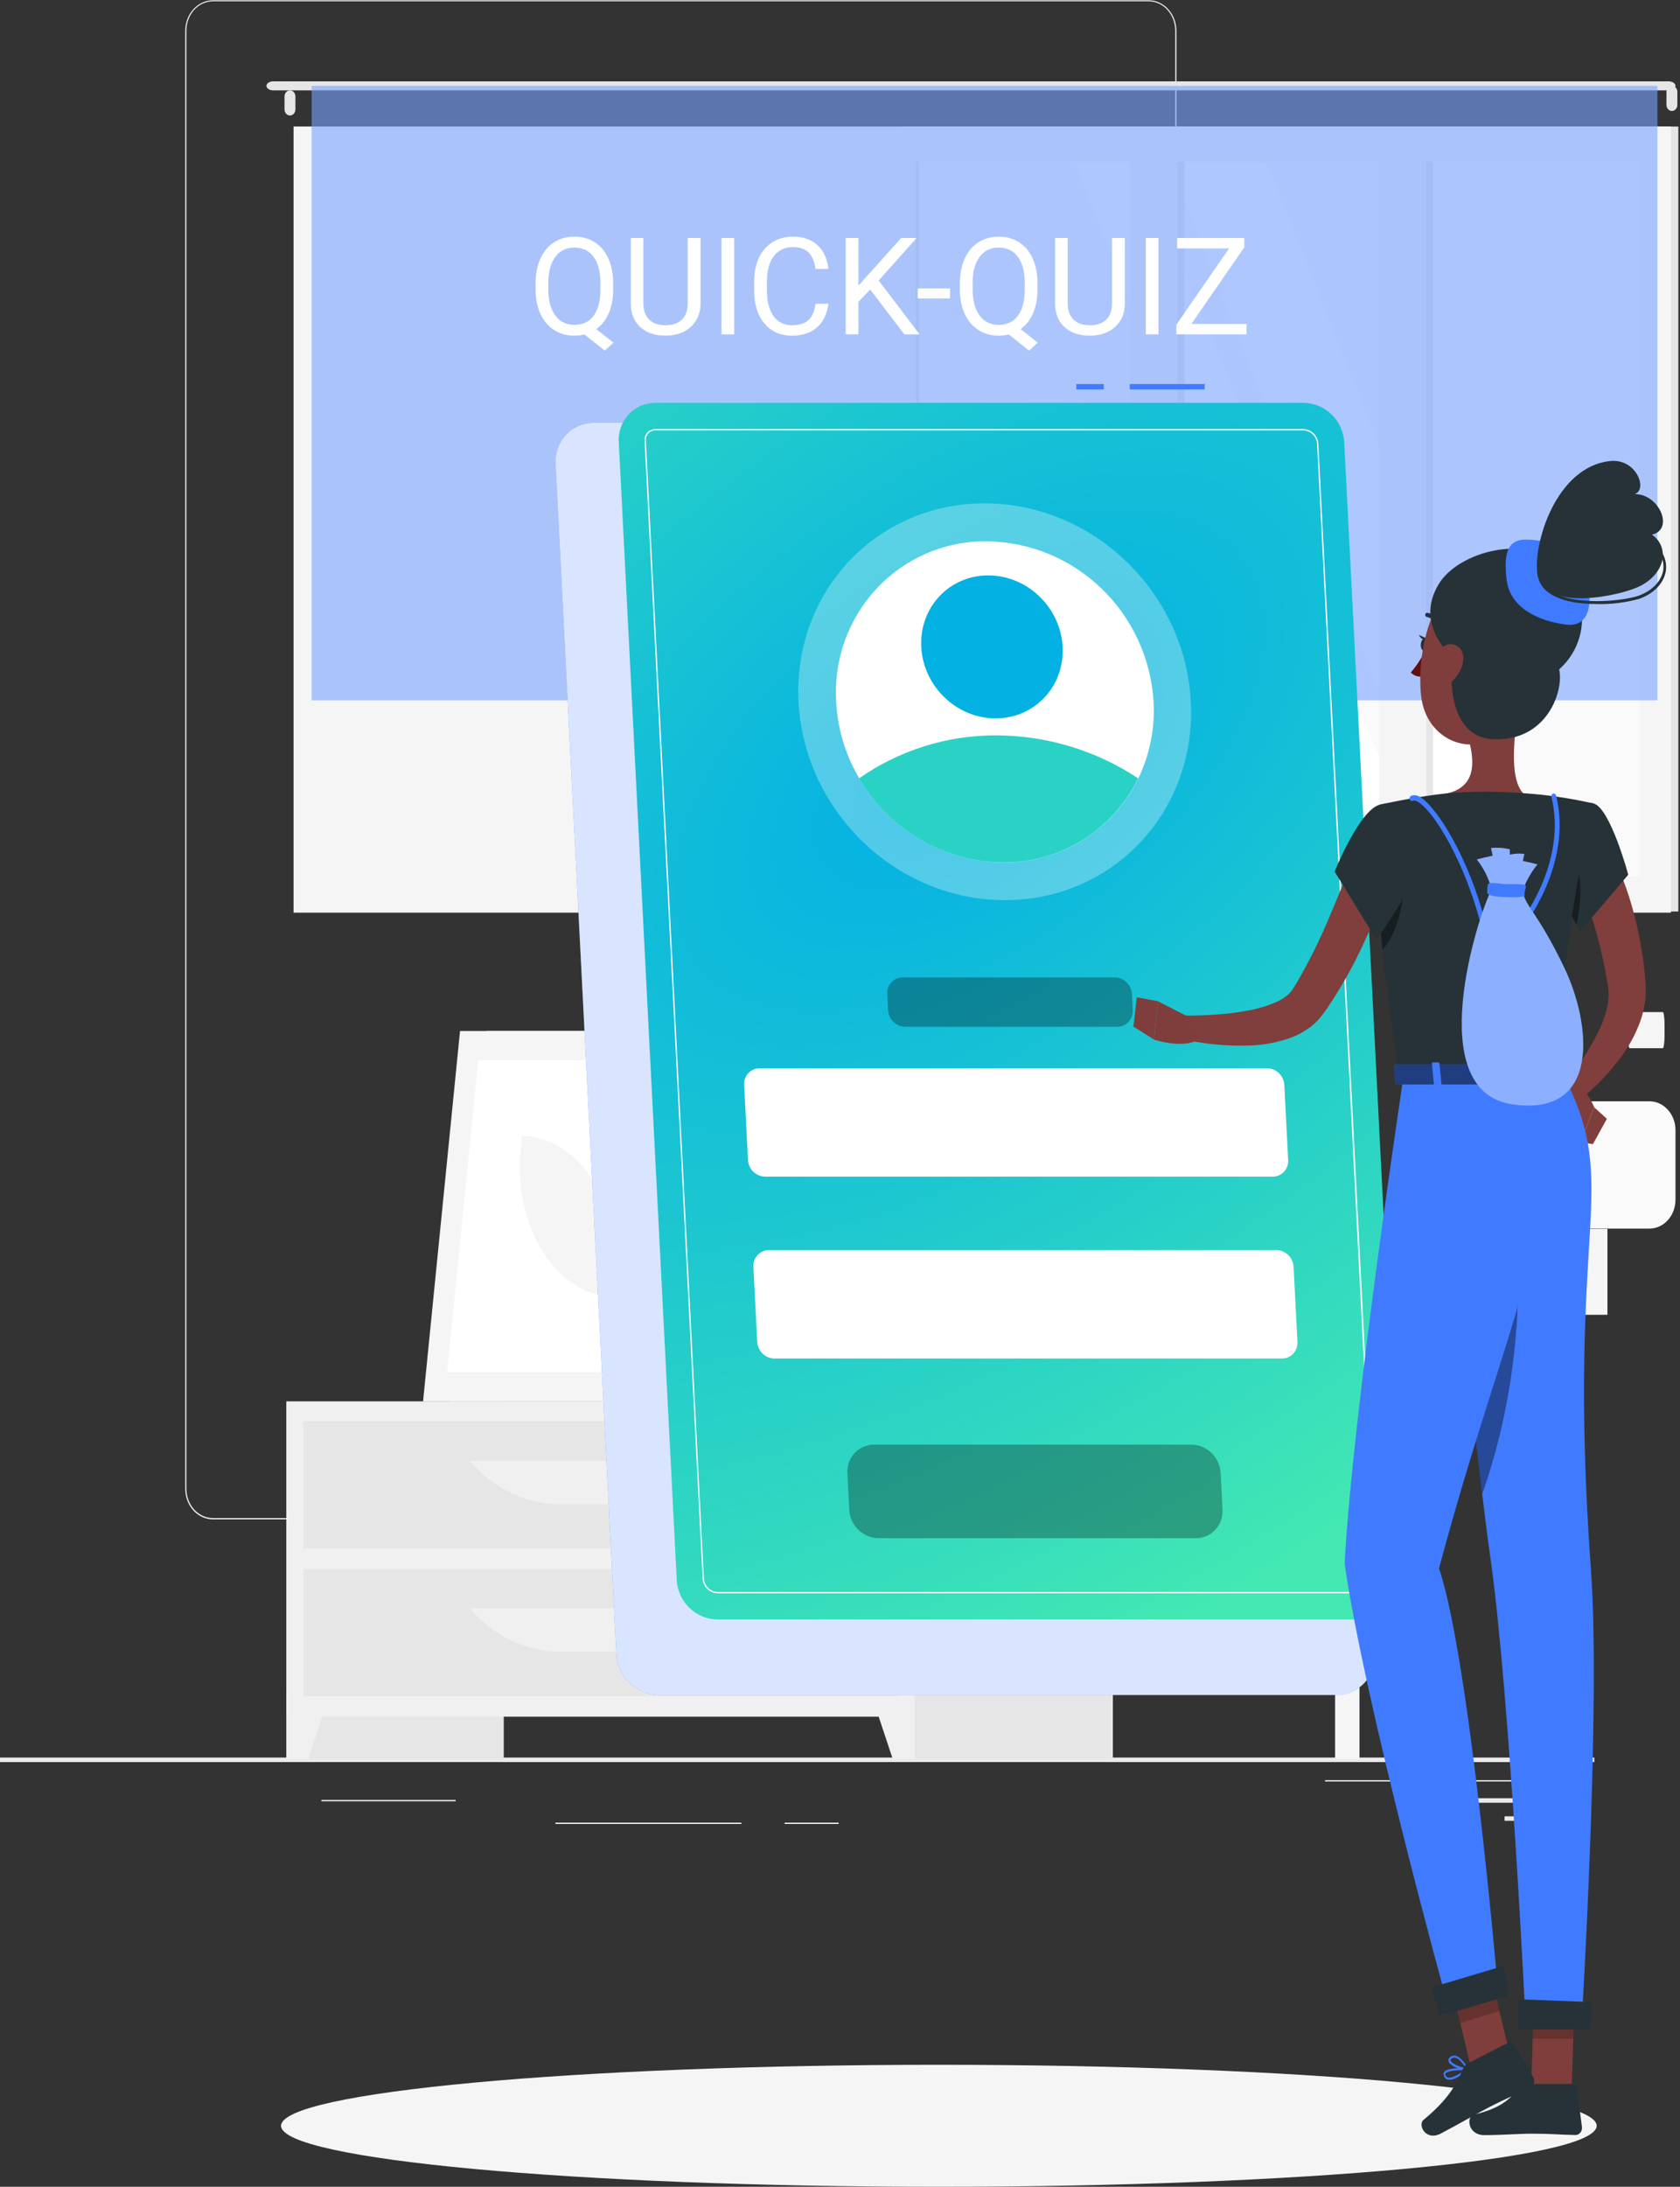 <svg width="372" height="484" viewBox="0 0 372 484" fill="none" xmlns="http://www.w3.org/2000/svg">
<rect x="0" y="0" width="372" height="484" fill="#333333" stroke="none"/>
<path d="M353.027 389H0V390H353.027V389Z" fill="#EBEBEB"/>
<path d="M347.348 398H324.633V399H347.348V398Z" fill="#EBEBEB"/>
<path d="M352.08 402H333.151V403H352.08V402Z" fill="#EBEBEB"/>
<path d="M341.194 394H293.4V394.297H341.194V394Z" fill="#EBEBEB"/>
<path d="M185.698 403.397H173.742V403.695H185.698V403.397Z" fill="#EBEBEB"/>
<path d="M164.179 403.397H122.976V403.695H164.179V403.397Z" fill="#EBEBEB"/>
<path d="M100.899 398.38H71.169V398.677H100.899V398.38Z" fill="#EBEBEB"/>
<path d="M254.367 336.283H47.127C45.504 336.28 43.948 335.563 42.801 334.291C41.654 333.018 41.01 331.293 41.01 329.494V6.788C41.024 5 41.674 3.291 42.82 2.031C43.965 0.771 45.513 0.062 47.127 0.059H254.367C255.992 0.059 257.551 0.774 258.7 2.048C259.849 3.321 260.495 5.047 260.495 6.848V329.494C260.495 331.295 259.849 333.022 258.7 334.295C257.551 335.568 255.992 336.283 254.367 336.283V336.283ZM47.127 0.297C45.575 0.3 44.087 0.985 42.991 2.202C41.894 3.42 41.278 5.069 41.278 6.788V329.494C41.278 331.214 41.894 332.863 42.991 334.08C44.087 335.297 45.575 335.983 47.127 335.986H254.367C255.92 335.983 257.409 335.298 258.507 334.081C259.606 332.864 260.224 331.215 260.227 329.494V6.788C260.224 5.068 259.606 3.418 258.507 2.202C257.409 0.985 255.92 0.3 254.367 0.297H47.127Z" fill="#EBEBEB"/>
<path d="M123.427 142.289C129.379 142.289 135.087 139.67 139.296 135.007C143.505 130.345 145.869 124.022 145.869 117.429C145.869 110.835 143.505 104.512 139.296 99.85C135.087 95.188 129.379 92.569 123.427 92.569H120.668V142.289H123.427Z" fill="#E0E0E0"/>
<path d="M120.647 142.277C133.042 142.277 143.09 131.147 143.09 117.417C143.09 103.687 133.042 92.557 120.647 92.557C108.253 92.557 98.205 103.687 98.205 117.417C98.205 131.147 108.253 142.277 120.647 142.277Z" fill="#F5F5F5"/>
<path d="M143.798 310.187H160.122V240.124H143.798V310.187Z" fill="#E6E6E6"/>
<path d="M99.547 310.187H153.715L161.894 228.188H107.725L99.547 310.187Z" fill="#F0F0F0"/>
<path d="M93.676 310.187H149.637L157.815 228.188H101.865L93.676 310.187Z" fill="#F5F5F5"/>
<path d="M145.59 303.731L152.481 234.643H105.9L99.01 303.731H145.59Z" fill="white"/>
<path d="M135.973 286.979L136.306 284.209C138.034 266.875 128.267 251.431 115.581 251.431L115.291 254.248C113.563 271.571 123.33 287.015 136.027 287.015L135.973 286.979Z" fill="#F5F5F5"/>
<path d="M63.42 389.309H111.545L111.545 310.187H63.42L63.42 389.309Z" fill="#E6E6E6"/>
<path d="M68.25 389.309H63.409V374.055H73.326L68.25 389.309Z" fill="#F0F0F0"/>
<path d="M198.299 389.309H246.425V310.187H198.299V389.309Z" fill="#E6E6E6"/>
<path d="M63.41 379.952H202.517V310.199H63.41V379.952Z" fill="#F0F0F0"/>
<path d="M197.677 389.309H202.517V374.055H192.6L197.677 389.309Z" fill="#F0F0F0"/>
<path d="M67.166 342.703H198.761V314.55H67.166V342.703Z" fill="#E6E6E6"/>
<path d="M124.189 332.954H141.737C145.51 332.956 149.244 332.105 152.71 330.453C156.175 328.801 159.3 326.384 161.894 323.348H104.033C106.628 326.382 109.753 328.799 113.218 330.45C116.684 332.102 120.417 332.954 124.189 332.954V332.954Z" fill="#F0F0F0"/>
<path d="M67.166 375.398H198.761V347.245H67.166V375.398Z" fill="#E6E6E6"/>
<path d="M124.189 365.602H141.737C145.51 365.603 149.244 364.752 152.71 363.101C156.175 361.449 159.3 359.031 161.894 355.995H104.033C106.628 359.029 109.753 361.446 113.218 363.098C116.684 364.749 120.417 365.601 124.189 365.602V365.602Z" fill="#F0F0F0"/>
<path d="M193.705 306.965H194.95C194.95 304.123 194.95 296.93 195.079 280.44C195.304 250.539 195.734 248.72 195.734 248.72L192.771 262.523C190.893 277.801 193.319 293.161 193.705 306.965Z" fill="#E6E6E6"/>
<path d="M191.248 260.431C186.955 254.807 177.885 253.167 168.569 251.764C164.91 251.217 178.175 260.478 184.669 267.053C189.713 272.165 192.933 273.58 194.328 278.669C195.036 272.32 194.918 265.317 191.248 260.431Z" fill="#E6E6E6"/>
<path d="M196.904 270.513C201.197 264.889 210.266 263.261 219.582 261.858C223.242 261.311 209.922 270.572 203.483 277.147C198.438 282.259 195.218 283.674 193.823 288.763C193.115 282.414 193.19 275.364 196.904 270.513Z" fill="#E6E6E6"/>
<path d="M195.079 247.353C198.298 240.624 206.305 234.275 215.331 231.897C218.873 230.958 207.121 244.309 202.656 252.929C199.189 259.611 194.596 267.481 193.877 273.14C192.803 261.988 191.88 254.118 195.079 247.353Z" fill="#E6E6E6"/>
<path d="M194.692 310.187C190.893 310.187 187.748 308.082 187.523 305.372L186.89 300.759H202.506L201.862 305.372C201.647 308.082 198.556 310.187 194.692 310.187Z" fill="#F0F0F0"/>
<path d="M203.515 302.53H185.881L185.376 297.382H204.019L203.515 302.53Z" fill="#F0F0F0"/>
<path d="M199.684 201.746L371.634 201.746V28.011L199.684 28.011L199.684 201.746Z" fill="#E6E6E6"/>
<path d="M65 202L370 202V28L65 28V202Z" fill="#F5F5F5"/>
<path d="M362.995 193.971V35.798L202.754 35.798V193.971H362.995Z" fill="#FAFAFA"/>
<path d="M343.342 193.959L280.277 35.798H258.854L321.92 193.959H343.342Z" fill="white"/>
<path d="M315.845 193.959L252.779 35.798H238.032L301.098 193.959H315.845Z" fill="white"/>
<path d="M262.256 193.959V35.786H253.971V193.959H262.256Z" fill="#E6E6E6"/>
<path d="M317.337 193.959V35.786H309.051V193.959H317.337Z" fill="#E6E6E6"/>
<path d="M260.765 198.905V30.008H250.289V198.905H260.765Z" fill="#F5F5F5"/>
<path d="M315.845 198.905V30.008H305.37V198.905H315.845Z" fill="#F5F5F5"/>
<path d="M203.505 193.959V35.786H202.765V193.959H203.505Z" fill="#E6E6E6"/>
<path d="M60.495 18H369.504C369.9 18.003 370.277 18.11 370.557 18.298C370.836 18.486 370.995 18.74 371 19.006C370.995 19.271 370.836 19.523 370.556 19.71C370.276 19.896 369.898 20 369.504 20H60.495C60.102 20 59.724 19.896 59.444 19.71C59.164 19.523 59.005 19.271 59 19.006V19.006C59.005 18.74 59.164 18.486 59.443 18.298C59.723 18.11 60.1 18.003 60.495 18Z" fill="#E6E6E6"/>
<path d="M370.213 24.564C370.533 24.561 370.838 24.418 371.063 24.166C371.289 23.915 371.415 23.575 371.415 23.221V20.343C371.416 20.168 371.386 19.993 371.326 19.83C371.267 19.667 371.178 19.519 371.067 19.394C370.955 19.269 370.822 19.17 370.675 19.102C370.529 19.035 370.372 19 370.213 19V19C369.893 19 369.586 19.14 369.359 19.389C369.132 19.639 369.003 19.977 369 20.332V23.209C369 23.566 369.127 23.909 369.355 24.163C369.582 24.417 369.89 24.561 370.213 24.564V24.564Z" fill="#E6E6E6"/>
<path d="M64.202 25.564C64.523 25.561 64.83 25.419 65.057 25.167C65.283 24.916 65.412 24.576 65.415 24.221V21.343C65.415 20.987 65.287 20.645 65.06 20.393C64.832 20.142 64.524 20 64.202 20V20C63.883 20 63.578 20.14 63.352 20.39C63.127 20.64 63 20.978 63 21.332V24.209C62.999 24.385 63.029 24.56 63.088 24.724C63.148 24.887 63.236 25.036 63.348 25.162C63.459 25.288 63.592 25.388 63.739 25.457C63.885 25.526 64.043 25.563 64.202 25.564Z" fill="#E6E6E6"/>
<path opacity="0.6" d="M69 155L367 155V19L69 19V155Z" fill="#79A3FF"/>
<path d="M365.225 243.75H335.217C332.028 243.75 329.442 246.614 329.442 250.147V265.531C329.442 269.064 332.028 271.928 335.217 271.928H365.225C368.415 271.928 371 269.064 371 265.531V250.147C371 246.614 368.415 243.75 365.225 243.75Z" fill="#FAFAFA"/>
<path d="M368.199 224H360.842C360.633 224 360.464 225.273 360.464 226.842V229.158C360.464 230.727 360.633 232 360.842 232H368.199C368.408 232 368.577 230.727 368.577 229.158V226.842C368.577 225.273 368.408 224 368.199 224Z" fill="#F5F5F5"/>
<path d="M295.699 291H355.934V272H295.699V291Z" fill="#F5F5F5"/>
<path d="M295.624 389.309H301.033V291.057H295.624V389.309Z" fill="#F5F5F5"/>
<path d="M295.901 375.154H145.879C143.466 375.119 141.156 374.164 139.411 372.479C137.666 370.794 136.616 368.505 136.471 366.07L123.017 102.667C122.943 101.496 123.108 100.321 123.504 99.217C123.899 98.113 124.516 97.104 125.315 96.252C126.115 95.4 127.079 94.725 128.149 94.268C129.219 93.811 130.37 93.582 131.532 93.596H281.554C283.965 93.627 286.276 94.58 288.021 96.263C289.766 97.946 290.817 100.234 290.962 102.667L304.392 366.07C304.466 367.241 304.301 368.414 303.907 369.517C303.514 370.619 302.899 371.629 302.102 372.481C301.306 373.333 300.344 374.01 299.277 374.47C298.21 374.93 297.061 375.163 295.901 375.154V375.154Z" fill="#407BFF"/>
<path opacity="0.8" d="M295.901 375.154H145.879C143.466 375.119 141.156 374.164 139.411 372.479C137.666 370.794 136.616 368.505 136.471 366.07L123.017 102.667C122.943 101.496 123.108 100.321 123.504 99.217C123.899 98.113 124.516 97.104 125.315 96.252C126.115 95.4 127.079 94.725 128.149 94.268C129.219 93.811 130.37 93.582 131.532 93.596H281.554C283.965 93.627 286.276 94.58 288.021 96.263C289.766 97.946 290.817 100.234 290.962 102.667L304.392 366.07C304.466 367.241 304.301 368.414 303.907 369.517C303.514 370.619 302.899 371.629 302.102 372.481C301.306 373.333 300.344 374.01 299.277 374.47C298.21 374.93 297.061 375.163 295.901 375.154V375.154Z" fill="white"/>
<path d="M266.748 85H250.155V86.189H266.748V85Z" fill="#407BFF"/>
<path d="M244.404 85H238.324V86.189H244.404V85Z" fill="#407BFF"/>
<path d="M302.357 358.438H158.885C156.575 358.415 154.359 357.508 152.683 355.9C151.007 354.292 149.996 352.102 149.854 349.771L137.012 97.84C136.94 96.719 137.099 95.595 137.478 94.538C137.856 93.482 138.446 92.516 139.212 91.701C139.977 90.886 140.9 90.24 141.924 89.803C142.948 89.366 144.05 89.147 145.161 89.161H288.633C290.944 89.187 293.159 90.097 294.832 91.707C296.506 93.317 297.514 95.509 297.653 97.84L310.495 349.771C310.567 350.89 310.408 352.013 310.03 353.068C309.652 354.123 309.063 355.087 308.299 355.901C307.535 356.715 306.613 357.36 305.59 357.797C304.568 358.233 303.467 358.451 302.357 358.438Z" fill="url(#paint0_diamond_336_2)"/>
<path d="M302.358 352.648H158.886C158.044 352.618 157.243 352.278 156.633 351.69C156.024 351.103 155.65 350.31 155.581 349.461L142.727 97.543C142.698 97.208 142.74 96.871 142.849 96.553C142.959 96.235 143.134 95.945 143.362 95.7C143.592 95.457 143.87 95.265 144.178 95.138C144.486 95.011 144.817 94.951 145.15 94.963H288.622C289.461 94.995 290.26 95.337 290.867 95.924C291.473 96.511 291.846 97.303 291.915 98.149L304.827 350.068C304.855 350.402 304.814 350.738 304.704 351.054C304.595 351.371 304.421 351.66 304.193 351.904C303.966 352.147 303.69 352.34 303.384 352.468C303.077 352.596 302.748 352.657 302.416 352.648H302.358ZM145.15 95.26C144.857 95.251 144.566 95.303 144.295 95.413C144.024 95.524 143.778 95.691 143.574 95.902C143.378 96.122 143.227 96.379 143.132 96.659C143.037 96.939 143 97.236 143.021 97.531L155.863 349.45C155.929 350.221 156.271 350.942 156.825 351.476C157.38 352.01 158.108 352.321 158.874 352.35H302.346C302.637 352.362 302.927 352.311 303.196 352.2C303.466 352.089 303.709 351.922 303.91 351.708C304.111 351.492 304.264 351.235 304.36 350.954C304.455 350.673 304.49 350.375 304.463 350.08L291.632 98.161C291.57 97.391 291.23 96.67 290.677 96.136C290.125 95.601 289.398 95.29 288.634 95.26H145.15Z" fill="white"/>
<path opacity="0.3" d="M252.173 186.766C268.492 169.836 267.429 142.033 249.8 124.665C232.171 107.296 204.651 106.941 188.333 123.87C172.014 140.799 173.077 168.603 190.706 185.971C208.335 203.339 235.855 203.695 252.173 186.766Z" fill="white"/>
<path d="M255.435 155.336C255.764 161.179 254.602 167.009 252.06 172.266C249.308 177.905 245.037 182.644 239.737 185.936C234.438 189.228 228.326 190.939 222.107 190.873C215.662 190.814 209.341 189.069 203.761 185.809C198.18 182.548 193.529 177.883 190.261 172.266C187.215 167.13 185.463 161.317 185.157 155.336C184.867 150.749 185.517 146.152 187.065 141.831C188.613 137.51 191.027 133.558 194.156 130.224C197.284 126.889 201.06 124.243 205.246 122.452C209.432 120.66 213.939 119.761 218.485 119.811C227.946 119.911 237.018 123.631 243.874 130.223C250.731 136.815 254.861 145.788 255.435 155.336V155.336Z" fill="white"/>
<path d="M252.024 172.266C249.273 177.905 245.001 182.644 239.702 185.936C234.403 189.227 228.291 190.939 222.072 190.872C215.626 190.814 209.306 189.069 203.725 185.809C198.145 182.548 193.494 177.883 190.226 172.266C199.162 166.026 209.776 162.707 220.637 162.755C231.788 162.797 242.689 166.1 252.024 172.266Z" fill="#2AD2C6"/>
<path d="M231.147 154.51C237.027 148.411 236.642 138.392 230.288 132.132C223.934 125.872 214.017 125.742 208.138 131.841C202.259 137.94 202.644 147.959 208.998 154.219C215.351 160.479 225.268 160.609 231.147 154.51Z" fill="#04B1E3"/>
<path d="M281.789 260.424H169.446C168.467 260.414 167.529 260.029 166.82 259.347C166.111 258.665 165.683 257.737 165.624 256.75L164.777 240.105C164.748 239.632 164.816 239.157 164.976 238.712C165.137 238.266 165.387 237.858 165.71 237.515C166.033 237.171 166.423 236.898 166.856 236.714C167.288 236.53 167.754 236.438 168.223 236.443H280.566C281.543 236.453 282.479 236.836 283.188 237.516C283.897 238.195 284.326 239.12 284.388 240.105L285.235 256.75C285.266 257.224 285.199 257.7 285.039 258.147C284.88 258.595 284.63 259.003 284.306 259.349C283.983 259.694 283.592 259.967 283.159 260.152C282.726 260.337 282.259 260.43 281.789 260.424V260.424Z" fill="white"/>
<path opacity="0.3" d="M247.391 227.253H200.469C199.486 227.246 198.543 226.861 197.831 226.176C197.119 225.492 196.692 224.559 196.635 223.567L196.459 220.001C196.428 219.526 196.494 219.05 196.654 218.603C196.814 218.156 197.063 217.747 197.387 217.402C197.71 217.057 198.101 216.784 198.534 216.598C198.968 216.413 199.434 216.321 199.904 216.327H246.815C247.793 216.337 248.732 216.722 249.441 217.403C250.15 218.085 250.577 219.013 250.637 220.001L250.825 223.567C250.854 224.041 250.787 224.516 250.627 224.962C250.467 225.408 250.219 225.816 249.897 226.162C249.575 226.507 249.187 226.782 248.756 226.97C248.325 227.158 247.86 227.254 247.391 227.253V227.253Z" fill="black"/>
<path opacity="0.3" d="M264.843 340.449H194.554C192.889 340.429 191.294 339.773 190.088 338.613C188.882 337.453 188.154 335.875 188.05 334.196L187.639 325.992C187.597 325.186 187.719 324.38 187.995 323.622C188.272 322.865 188.699 322.173 189.249 321.587C189.799 321.002 190.462 320.537 191.196 320.219C191.93 319.901 192.72 319.737 193.519 319.739H263.785C265.449 319.759 267.044 320.415 268.25 321.575C269.457 322.735 270.184 324.313 270.288 325.992L270.7 334.196C270.741 335 270.62 335.804 270.345 336.56C270.07 337.316 269.645 338.007 269.098 338.592C268.55 339.177 267.89 339.643 267.159 339.962C266.428 340.281 265.64 340.447 264.843 340.449V340.449Z" fill="black"/>
<path d="M283.847 300.68H171.492C170.515 300.667 169.578 300.282 168.869 299.601C168.161 298.92 167.732 297.993 167.67 297.007L166.823 280.362C166.794 279.888 166.862 279.413 167.023 278.966C167.183 278.52 167.433 278.112 167.756 277.767C168.079 277.423 168.469 277.149 168.901 276.963C169.334 276.778 169.799 276.684 170.269 276.688H282.612C283.591 276.698 284.529 277.083 285.238 277.765C285.948 278.446 286.375 279.374 286.434 280.362L287.293 297.007C287.32 297.48 287.251 297.955 287.09 298.4C286.929 298.846 286.68 299.253 286.357 299.598C286.034 299.942 285.644 300.216 285.213 300.402C284.781 300.588 284.317 300.683 283.847 300.68V300.68Z" fill="white"/>
<path d="M207.891 484C288.336 484 353.55 477.956 353.55 470.5C353.55 463.044 288.336 457 207.891 457C127.446 457 62.232 463.044 62.232 470.5C62.232 477.956 127.446 484 207.891 484Z" fill="#F5F5F5"/>
<path d="M356.032 187.632C356.3 188.083 356.44 188.321 356.611 188.642L357.094 189.522C357.405 190.116 357.685 190.711 357.953 191.293C358.49 192.482 359.026 193.671 359.455 194.86C360.355 197.221 361.129 199.639 361.774 202.101C363.073 206.963 363.929 211.958 364.328 217.01L364.403 217.949C364.412 218.139 364.412 218.329 364.403 218.52V219.15C364.421 219.976 364.378 220.804 364.274 221.623C364.069 223.141 363.709 224.629 363.201 226.057C362.258 228.609 361.009 231.008 359.488 233.191C356.649 237.217 353.281 240.748 349.495 243.665L346.533 239.825C349.229 236.452 351.616 232.793 353.66 228.899C354.579 227.132 355.3 225.248 355.806 223.287C356.011 222.457 356.13 221.603 356.16 220.743C356.194 220.375 356.194 220.005 356.16 219.637V219.387C356.171 219.277 356.171 219.165 356.16 219.055L356.032 218.222C355.342 213.791 354.366 209.421 353.112 205.144C352.49 203.016 351.728 200.959 350.966 198.95C350.59 197.939 350.161 196.953 349.732 196.002L349.066 194.599L348.733 193.945L348.454 193.422L356.032 187.632Z" fill="#803E3C"/>
<path d="M346.05 243.689L349.936 252.784L353.016 245.092C353.016 245.092 350.279 238.434 346.576 239.052L346.05 243.689Z" fill="#7F3E3B"/>
<path d="M352.715 253.236L355.806 247.624L353.016 245.092L349.936 252.784L352.715 253.236Z" fill="#7F3E3B"/>
<path d="M335.242 462.984C336.046 462.961 336.845 462.842 337.625 462.627C337.665 462.614 337.7 462.589 337.728 462.556C337.757 462.522 337.777 462.481 337.786 462.437C337.793 462.391 337.787 462.344 337.77 462.302C337.753 462.26 337.725 462.224 337.689 462.199C337.378 461.973 334.652 460.023 333.6 460.546C333.484 460.607 333.384 460.7 333.31 460.817C333.237 460.934 333.192 461.07 333.182 461.212C333.149 461.427 333.164 461.648 333.226 461.855C333.288 462.062 333.394 462.25 333.536 462.401C334.022 462.817 334.629 463.024 335.242 462.984V462.984ZM337.013 462.282C335.457 462.639 334.276 462.579 333.793 462.116C333.695 462.007 333.623 461.873 333.583 461.726C333.544 461.578 333.539 461.422 333.568 461.272C333.568 461.069 333.675 461.01 333.751 460.974C334.33 460.689 335.908 461.533 337.013 462.282V462.282Z" fill="#407BFF"/>
<path d="M337.572 462.627H337.679C337.711 462.603 337.738 462.572 337.757 462.534C337.775 462.497 337.785 462.455 337.786 462.413C337.786 462.294 337.786 459.428 336.799 458.465C336.678 458.345 336.534 458.255 336.379 458.201C336.223 458.148 336.059 458.133 335.897 458.156C335.728 458.158 335.564 458.224 335.433 458.343C335.303 458.462 335.212 458.627 335.178 458.81C334.974 459.94 336.606 462.08 337.464 462.627H337.572ZM336.037 458.596C336.124 458.594 336.21 458.61 336.291 458.645C336.372 458.679 336.446 458.732 336.509 458.798C337.075 459.723 337.368 460.82 337.346 461.937C336.488 461.176 335.468 459.559 335.597 458.882C335.597 458.775 335.672 458.632 335.94 458.596H336.037Z" fill="#407BFF"/>
<path d="M325.111 458.133C325.136 458.098 325.152 458.056 325.158 458.012C325.164 457.968 325.159 457.923 325.143 457.881C325.128 457.84 325.103 457.804 325.071 457.777C325.039 457.75 325.001 457.733 324.961 457.728C324.52 457.728 320.668 457.526 319.787 458.572V458.644C319.715 458.747 319.668 458.869 319.651 458.998C319.634 459.127 319.648 459.259 319.691 459.381C319.748 459.585 319.849 459.771 319.986 459.922C320.122 460.073 320.29 460.185 320.474 460.249C321.719 460.677 323.919 459.119 325.122 458.156L325.111 458.133ZM320.109 458.882C320.592 458.311 322.717 458.156 324.306 458.18C322.642 459.44 321.258 460.035 320.56 459.797C320.439 459.756 320.328 459.683 320.238 459.583C320.148 459.484 320.082 459.361 320.045 459.226C320.023 459.18 320.012 459.13 320.012 459.078C320.012 459.026 320.023 458.975 320.045 458.929L320.109 458.882Z" fill="#407BFF"/>
<path d="M325.111 458.133C325.127 458.096 325.136 458.055 325.136 458.014C325.136 457.973 325.127 457.932 325.111 457.895C325.057 457.8 323.855 455.517 322.438 455.041C322.235 454.975 322.022 454.956 321.811 454.985C321.601 455.013 321.398 455.089 321.215 455.208C320.7 455.541 320.668 455.933 320.732 456.183C321.011 457.289 323.748 458.263 324.928 458.252C324.966 458.251 325.002 458.24 325.034 458.219C325.066 458.198 325.092 458.168 325.111 458.133ZM321.258 455.755C321.318 455.689 321.387 455.633 321.462 455.588C321.594 455.495 321.744 455.435 321.899 455.412C322.055 455.389 322.214 455.405 322.363 455.458C323.297 455.731 324.166 457.063 324.564 457.717C323.286 457.562 321.344 456.694 321.183 456.028C321.169 455.978 321.169 455.924 321.182 455.873C321.196 455.823 321.222 455.777 321.258 455.743V455.755Z" fill="#407BFF"/>
<path d="M336.927 152.809C335.854 158.753 333.535 171.605 337.26 175.552C337.26 175.552 335.8 181.497 325.894 181.497C314.989 181.497 320.688 175.552 320.688 175.552C326.634 173.983 326.484 169.085 325.443 164.496L336.927 152.809Z" fill="#7F3E3B"/>
<path d="M318.768 138.875C318.828 138.885 318.89 138.885 318.95 138.875C319.001 138.847 319.047 138.808 319.084 138.761C319.121 138.713 319.15 138.658 319.168 138.598C319.186 138.539 319.193 138.475 319.189 138.413C319.185 138.35 319.169 138.289 319.143 138.233C318.855 137.554 318.423 136.963 317.885 136.508C317.348 136.053 316.719 135.747 316.052 135.617C315.941 135.607 315.829 135.644 315.742 135.721C315.654 135.799 315.596 135.91 315.58 136.033C315.568 136.157 315.601 136.282 315.671 136.38C315.741 136.478 315.844 136.541 315.956 136.556V136.556C316.482 136.668 316.977 136.917 317.398 137.283C317.82 137.649 318.157 138.121 318.381 138.661C318.423 138.731 318.481 138.788 318.548 138.825C318.616 138.863 318.692 138.88 318.768 138.875Z" fill="#263238"/>
<path d="M315.515 144.094C314.67 145.829 313.616 147.429 312.381 148.849C312.716 149.188 313.112 149.442 313.544 149.594C313.976 149.746 314.433 149.792 314.882 149.729L315.515 144.094Z" fill="#630F0F"/>
<path d="M316.321 142.75C316.235 143.547 315.773 144.141 315.312 144.082C314.85 144.022 314.528 143.321 314.614 142.524C314.7 141.728 315.161 141.133 315.687 141.193C316.213 141.252 316.396 141.954 316.321 142.75Z" fill="#263238"/>
<path d="M315.827 141.264L314.174 140.527C314.174 140.527 314.872 142.096 315.827 141.264Z" fill="#263238"/>
<path d="M334.588 455.862L325.83 458.133L320.506 435.829L329.264 433.558L334.588 455.862Z" fill="#7F3E3B"/>
<path d="M348.025 462.389H339.042L339.739 439.324H348.733L348.025 462.389Z" fill="#7F3E3B"/>
<path d="M338.323 461.236H348.423C348.598 461.234 348.767 461.303 348.9 461.43C349.032 461.557 349.118 461.733 349.142 461.925L350.29 470.771C350.313 470.994 350.293 471.221 350.231 471.435C350.169 471.65 350.066 471.847 349.93 472.014C349.794 472.182 349.628 472.315 349.442 472.406C349.256 472.497 349.055 472.544 348.852 472.542C345.332 472.483 343.636 472.245 339.193 472.245C336.456 472.245 332.463 472.566 328.696 472.566C324.929 472.566 324.714 468.429 326.292 468.06C333.332 466.372 334.449 464.065 336.821 461.854C337.24 461.457 337.772 461.238 338.323 461.236Z" fill="#263238"/>
<path d="M325.057 456.647L334.234 451.974C334.39 451.892 334.567 451.875 334.733 451.928C334.899 451.98 335.042 452.098 335.135 452.259L339.525 459.773C339.628 459.967 339.692 460.182 339.715 460.405C339.738 460.627 339.719 460.853 339.658 461.067C339.597 461.281 339.497 461.478 339.363 461.647C339.229 461.815 339.065 461.95 338.881 462.044C335.661 463.614 334.03 464.196 329.994 466.253C327.515 467.513 322.481 470.414 319.068 472.197C315.655 473.981 313.895 470.283 315.183 469.213C320.947 464.458 322.599 461.045 323.92 457.942C324.143 457.371 324.548 456.91 325.057 456.647V456.647Z" fill="#263238"/>
<path opacity="0.2" d="M320.506 435.829L323.361 447.777L332.012 445.067L329.275 433.57L320.506 435.829Z" fill="black"/>
<path opacity="0.2" d="M348.734 439.336H339.74L339.386 451.225H348.38L348.734 439.336Z" fill="black"/>
<path d="M352.812 177.811C356.547 178.727 360.54 193.6 360.54 193.6L349.979 206.048C349.979 206.048 341.21 192.066 343.002 186.93C344.816 181.568 348.358 176.741 352.812 177.811Z" fill="#263238"/>
<path opacity="0.4" d="M346.845 187.287C344.956 185.373 343.678 185.943 342.809 187.465C341.95 191.888 347.038 201.15 349.088 204.657C350.032 200.472 351.116 191.65 346.845 187.287Z" fill="black"/>
<path d="M305.491 178.109C305.491 178.109 301.198 179.773 309.784 238.208H346.276C345.664 221.754 345.643 211.6 352.715 177.811C347.602 176.643 342.419 175.888 337.207 175.552C331.69 175.112 326.152 175.112 320.635 175.552C313.562 176.278 305.491 178.109 305.491 178.109Z" fill="#263238"/>
<path opacity="0.4" d="M305.158 200.532C305.394 203.373 305.706 206.571 306.113 210.185C309.108 207.201 311.555 198.712 310.653 193.767C308.514 195.69 306.66 197.973 305.158 200.532Z" fill="black"/>
<path d="M309.065 191.65C307.096 197.14 304.879 202.517 302.422 207.76C299.993 213.192 297.119 218.366 293.835 223.216L293.149 224.155L292.805 224.619C292.687 224.773 292.59 224.916 292.408 225.13C291.762 225.911 291.042 226.612 290.261 227.222C288.881 228.281 287.37 229.114 285.775 229.695C282.994 230.679 280.106 231.247 277.189 231.384C271.726 231.624 266.257 231.085 260.918 229.779L261.508 224.785C263.977 224.785 266.563 224.785 269.021 224.559C271.49 224.425 273.949 224.123 276.384 223.656C278.646 223.265 280.858 222.578 282.974 221.611C283.828 221.206 284.627 220.67 285.346 220.018C285.62 219.763 285.868 219.476 286.086 219.162C286.086 219.162 286.215 218.971 286.301 218.841L286.548 218.448L287.052 217.664C289.745 213.055 292.145 208.245 294.233 203.266C296.379 198.213 298.526 192.97 300.49 187.81L309.065 191.65Z" fill="#803E3C"/>
<path d="M305.491 178.108C301.016 179.297 295.521 192.898 295.521 192.898L304.794 207.998C304.794 207.998 317.147 190.77 315.677 185.515C314.174 180.034 310.954 176.634 305.491 178.108Z" fill="#263238"/>
<path d="M264.084 225.546L256.346 221.587L255.573 230.111C255.573 230.111 262.013 232.216 265.233 230.111L264.084 225.546Z" fill="#7F3E3B"/>
<path d="M251.72 220.731L250.979 227.211L255.573 230.111L256.346 221.587L251.72 220.731Z" fill="#7F3E3B"/>
<path d="M340.813 143.333C339.171 153.046 338.666 157.207 333.643 161.618C326.13 168.252 315.666 163.901 314.657 153.843C313.734 144.783 316.567 130.421 325.658 127.687C327.661 127.075 329.771 127.041 331.789 127.589C333.806 128.138 335.663 129.249 337.183 130.818C338.703 132.387 339.834 134.361 340.469 136.552C341.105 138.742 341.223 141.077 340.813 143.333V143.333Z" fill="#7F3E3B"/>
<path d="M321.548 145.378C321.043 150.336 320.85 163.212 330.681 163.616C342.713 164.103 346.319 152.713 345.246 148.16C351.514 142.513 352.415 132.799 345.374 125.368C338.334 117.938 322.836 122.087 318.542 129.328C313.101 138.304 321.548 145.378 321.548 145.378Z" fill="#263238"/>
<path d="M333.6 128.257C333.021 123.026 333.471 119.424 337.893 119.424C342.315 119.424 348.347 121.195 350.558 126.201C352.769 131.206 352.951 139.041 346.78 138.244C340.609 137.448 334.298 134.511 333.6 128.257Z" fill="#407BFF"/>
<path d="M340.448 126.997C339.375 120.767 344.408 103.219 356.633 102.03C362.3 101.495 364.919 108.248 361.999 109.366C367.366 109.294 370.8 117.153 365.799 118.33C369.748 121.136 368.772 126.89 363.137 129.72C358.94 131.86 341.897 135.629 340.448 126.997Z" fill="#263238"/>
<path d="M353.51 133.691C349.571 133.691 345.46 133.049 342.906 131.159C342.192 130.682 341.59 130.023 341.152 129.237C340.713 128.452 340.45 127.562 340.384 126.641C340.38 126.562 340.404 126.486 340.45 126.426C340.496 126.367 340.56 126.329 340.63 126.32C340.666 126.315 340.702 126.318 340.736 126.329C340.771 126.341 340.803 126.36 340.83 126.386C340.857 126.411 340.879 126.443 340.895 126.479C340.91 126.514 340.919 126.553 340.92 126.593C340.985 127.424 341.226 128.226 341.623 128.935C342.02 129.644 342.563 130.238 343.206 130.671C348.068 134.238 359.305 133.049 362.804 131.86C365.831 130.766 367.881 128.638 368.289 126.189C368.416 125.29 368.316 124.37 367.999 123.53C367.683 122.691 367.163 121.965 366.496 121.433C366.471 121.407 366.45 121.374 366.436 121.339C366.422 121.303 366.415 121.264 366.415 121.225C366.415 121.186 366.422 121.148 366.436 121.112C366.45 121.076 366.471 121.044 366.496 121.017C366.547 120.963 366.614 120.932 366.684 120.932C366.754 120.932 366.822 120.963 366.872 121.017C367.621 121.623 368.204 122.447 368.554 123.398C368.905 124.349 369.01 125.389 368.858 126.403C368.418 129.078 366.239 131.361 363.019 132.526C359.912 133.393 356.713 133.785 353.51 133.691V133.691Z" fill="#263238"/>
<path d="M318.811 144.094C317.811 145.647 317.399 147.571 317.663 149.456C318.017 151.953 320.206 152.119 321.795 150.526C323.383 148.933 324.768 146.056 323.598 143.987C323.338 143.54 322.979 143.174 322.555 142.924C322.132 142.675 321.657 142.549 321.177 142.56C320.698 142.571 320.228 142.717 319.814 142.986C319.4 143.254 319.054 143.636 318.811 144.094Z" fill="#7F3E3B"/>
<path d="M319.423 238.208C319.423 238.208 324.639 306.558 330.059 345.079C334.427 376.193 337.883 448.919 337.883 448.919H350.14C350.14 448.919 354.498 378.369 352.287 347.6C346.673 269.726 359.199 263.377 346.308 238.22L319.423 238.208Z" fill="#407BFF"/>
<path opacity="0.4" d="M334.856 264.043C329.999 269.69 326.078 276.243 323.275 283.398C324.703 298.759 326.399 315.808 328.202 330.741C335.6 309.523 337.894 286.539 334.856 264.043V264.043Z" fill="black"/>
<path d="M310.847 237.78C310.847 237.78 299.524 312.432 297.742 346.078C302.186 377.192 320.367 442.962 320.367 442.962L331.518 438.48C331.518 438.48 325.347 366.765 318.639 347.136C333.74 290.817 344.838 276.574 341.607 238.208C333.869 238.208 310.847 237.78 310.847 237.78Z" fill="#407BFF"/>
<path d="M318.875 446.244L333.944 441.702L333.085 435.056L316.954 439.883L318.875 446.244Z" fill="#263238"/>
<path d="M336.198 449.192H351.814L352.63 443.117L336.112 442.499L336.198 449.192Z" fill="#263238"/>
<path d="M346.844 235.83L348.486 239.456C348.615 239.742 348.315 240.027 347.896 240.027H309.602C309.28 240.027 309.001 239.849 308.979 239.611L308.646 236.044C308.646 235.794 308.915 235.58 309.269 235.58H346.243C346.354 235.564 346.467 235.578 346.572 235.621C346.677 235.665 346.771 235.737 346.844 235.83V235.83Z" fill="#407BFF"/>
<path opacity="0.5" d="M346.844 235.83L348.486 239.456C348.615 239.742 348.315 240.027 347.896 240.027H309.602C309.28 240.027 309.001 239.849 308.979 239.611L308.646 236.044C308.646 235.794 308.915 235.58 309.269 235.58H346.243C346.354 235.564 346.467 235.578 346.572 235.621C346.677 235.665 346.771 235.737 346.844 235.83V235.83Z" fill="black"/>
<path d="M341.875 240.396H342.863C343.067 240.396 343.217 240.277 343.206 240.146L342.734 235.39C342.734 235.248 342.551 235.141 342.358 235.141H341.36C341.167 235.141 341.017 235.248 341.027 235.39L341.489 240.146C341.51 240.3 341.682 240.396 341.875 240.396Z" fill="#407BFF"/>
<path d="M328.588 205.775C328.47 205.773 328.355 205.729 328.261 205.65C328.166 205.571 328.097 205.46 328.063 205.335C324.564 190.996 317.33 179.179 313.82 177.395C313.547 177.21 313.22 177.15 312.908 177.229C312.843 177.267 312.772 177.289 312.699 177.296C312.626 177.302 312.552 177.291 312.483 177.265C312.414 177.239 312.35 177.197 312.296 177.142C312.242 177.087 312.199 177.021 312.168 176.947C312.138 176.873 312.122 176.793 312.121 176.712C312.12 176.631 312.134 176.55 312.162 176.475C312.19 176.4 312.232 176.332 312.284 176.276C312.337 176.22 312.399 176.176 312.468 176.147C312.761 176.028 313.075 175.981 313.386 176.009C313.697 176.038 313.999 176.142 314.271 176.313C317.985 178.263 325.326 189.914 328.996 204.574C331.626 204.574 335.683 204.181 336.67 204.086C337.894 202.469 346.888 190.01 343.529 176.373C343.509 176.298 343.503 176.219 343.512 176.142C343.52 176.065 343.543 175.99 343.578 175.922C343.613 175.854 343.66 175.795 343.716 175.748C343.772 175.701 343.836 175.667 343.904 175.648C344.041 175.607 344.186 175.629 344.309 175.707C344.431 175.784 344.521 175.913 344.559 176.064C348.305 191.234 337.443 204.919 337.325 205.049C337.283 205.107 337.231 205.155 337.172 205.189C337.113 205.224 337.048 205.245 336.982 205.251C336.928 205.251 331.572 205.775 328.588 205.775Z" fill="#407BFF"/>
<path d="M346.373 214.168C340.523 202.03 338.13 201.173 337.089 197.274C337.878 195.093 339.003 193.082 340.416 191.329C339.708 191.103 338.184 190.771 337.196 190.568C337.303 190.033 337.422 189.51 337.529 188.999C336.454 188.866 335.368 188.922 334.309 189.165V187.977C332.946 187.648 331.546 187.548 330.155 187.679C330.277 188.242 330.395 188.813 330.51 189.391C329.436 189.617 327.805 189.986 327.021 190.236C328.544 192.146 329.662 194.408 330.295 196.858C327.14 202.862 314.883 241.454 334.824 244.414C354.766 247.375 352.211 226.319 346.373 214.168Z" fill="#407BFF"/>
<path opacity="0.4" d="M346.373 214.168C340.523 202.03 338.13 201.173 337.089 197.274C337.878 195.093 339.003 193.082 340.416 191.329C339.708 191.103 338.184 190.771 337.196 190.568C337.303 190.033 337.422 189.51 337.529 188.999C336.454 188.866 335.368 188.922 334.309 189.165V187.977C332.946 187.648 331.546 187.548 330.155 187.679C330.277 188.242 330.395 188.813 330.51 189.391C329.436 189.617 327.805 189.986 327.021 190.236C328.544 192.146 329.662 194.408 330.295 196.858C327.14 202.862 314.883 241.454 334.824 244.414C354.766 247.375 352.211 226.319 346.373 214.168Z" fill="white"/>
<path d="M329.479 195.705C329.354 196.317 329.3 196.944 329.318 197.571C329.318 198.011 330.391 198.308 331.582 198.439C332.774 198.57 337.775 198.784 337.614 198.166C337.453 197.547 337.861 196.703 337.882 196.18C337.904 195.657 335.897 195.633 334.212 195.705C332.527 195.776 329.811 195.039 329.479 195.705Z" fill="#407BFF"/>
<path d="M317.877 240.396H318.864C319.057 240.396 319.208 240.277 319.197 240.146L318.735 235.39C318.735 235.248 318.553 235.141 318.349 235.141H317.394C317.201 235.141 317.05 235.248 317.061 235.39L317.523 240.146C317.501 240.3 317.673 240.396 317.877 240.396Z" fill="#407BFF"/>
<path d="M135.765 64.024C135.765 66.085 135.438 67.862 134.783 69.356C134.129 70.841 133.211 72.003 132.029 72.843L135.838 75.831L133.919 77.603L129.422 74.029C128.719 74.205 127.977 74.293 127.195 74.293C125.516 74.293 124.026 73.883 122.728 73.062C121.429 72.232 120.418 71.056 119.695 69.532C118.982 67.999 118.616 66.227 118.597 64.215V62.677C118.597 60.626 118.953 58.815 119.666 57.242C120.379 55.67 121.385 54.469 122.684 53.639C123.992 52.799 125.486 52.379 127.166 52.379C128.885 52.379 130.394 52.794 131.692 53.624C133.001 54.454 134.007 55.65 134.71 57.213C135.413 58.766 135.765 60.582 135.765 62.662V64.024ZM132.952 62.648C132.952 60.138 132.449 58.204 131.443 56.847C130.447 55.48 129.021 54.796 127.166 54.796C125.398 54.796 124.002 55.475 122.977 56.832C121.961 58.18 121.438 60.055 121.409 62.457V64.024C121.409 66.466 121.917 68.39 122.933 69.796C123.958 71.202 125.379 71.905 127.195 71.905C129.012 71.905 130.418 71.246 131.414 69.928C132.41 68.6 132.923 66.7 132.952 64.23V62.648ZM155.115 52.672V67.174C155.105 69.186 154.471 70.831 153.211 72.11C151.961 73.39 150.262 74.107 148.113 74.264L147.366 74.293C145.032 74.293 143.172 73.663 141.785 72.403C140.398 71.144 139.695 69.41 139.676 67.203V52.672H142.459V67.115C142.459 68.658 142.884 69.859 143.733 70.719C144.583 71.568 145.794 71.993 147.366 71.993C148.958 71.993 150.174 71.568 151.014 70.719C151.863 69.869 152.288 68.673 152.288 67.13V52.672H155.115ZM162.571 74H159.759V52.672H162.571V74ZM183.416 67.232C183.152 69.488 182.317 71.231 180.911 72.462C179.515 73.683 177.654 74.293 175.33 74.293C172.811 74.293 170.789 73.39 169.266 71.583C167.752 69.776 166.995 67.359 166.995 64.332V62.281C166.995 60.299 167.347 58.556 168.05 57.052C168.763 55.548 169.769 54.395 171.067 53.595C172.366 52.784 173.87 52.379 175.579 52.379C177.845 52.379 179.661 53.014 181.028 54.283C182.396 55.543 183.191 57.291 183.416 59.527H180.589C180.345 57.828 179.812 56.598 178.992 55.836C178.182 55.074 177.044 54.693 175.579 54.693C173.782 54.693 172.371 55.357 171.346 56.685C170.33 58.014 169.822 59.903 169.822 62.355V64.42C169.822 66.734 170.306 68.575 171.272 69.942C172.239 71.31 173.592 71.993 175.33 71.993C176.893 71.993 178.089 71.642 178.919 70.939C179.759 70.226 180.315 68.99 180.589 67.232H183.416ZM192.688 64.083L190.081 66.793V74H187.269V52.672H190.081V63.219L199.559 52.672H202.957L194.563 62.091L203.616 74H200.247L192.688 64.083ZM210.354 66.046H203.206V63.834H210.354V66.046ZM229.72 64.024C229.72 66.085 229.393 67.862 228.738 69.356C228.084 70.841 227.166 72.003 225.984 72.843L229.793 75.831L227.874 77.603L223.377 74.029C222.674 74.205 221.932 74.293 221.15 74.293C219.471 74.293 217.981 73.883 216.683 73.062C215.384 72.232 214.373 71.056 213.65 69.532C212.938 67.999 212.571 66.227 212.552 64.215V62.677C212.552 60.626 212.908 58.815 213.621 57.242C214.334 55.67 215.34 54.469 216.639 53.639C217.947 52.799 219.441 52.379 221.121 52.379C222.84 52.379 224.349 52.794 225.647 53.624C226.956 54.454 227.962 55.65 228.665 57.213C229.368 58.766 229.72 60.582 229.72 62.662V64.024ZM226.907 62.648C226.907 60.138 226.404 58.204 225.398 56.847C224.402 55.48 222.977 54.796 221.121 54.796C219.354 54.796 217.957 55.475 216.932 56.832C215.916 58.18 215.394 60.055 215.364 62.457V64.024C215.364 66.466 215.872 68.39 216.888 69.796C217.913 71.202 219.334 71.905 221.15 71.905C222.967 71.905 224.373 71.246 225.369 69.928C226.365 68.6 226.878 66.7 226.907 64.23V62.648ZM249.07 52.672V67.174C249.061 69.186 248.426 70.831 247.166 72.11C245.916 73.39 244.217 74.107 242.068 74.264L241.321 74.293C238.987 74.293 237.127 73.663 235.74 72.403C234.354 71.144 233.65 69.41 233.631 67.203V52.672H236.414V67.115C236.414 68.658 236.839 69.859 237.688 70.719C238.538 71.568 239.749 71.993 241.321 71.993C242.913 71.993 244.129 71.568 244.969 70.719C245.818 69.869 246.243 68.673 246.243 67.13V52.672H249.07ZM256.526 74H253.714V52.672H256.526V74ZM263.792 71.7H275.994V74H260.467V71.891L272.156 54.986H260.657V52.672H275.525V54.737L263.792 71.7Z" fill="white"/>
<defs>
<radialGradient id="paint0_diamond_336_2" cx="0" cy="0" r="1" gradientUnits="userSpaceOnUse" gradientTransform="translate(215.098 167.938) rotate(143.729) scale(347.363 186.083)">
<stop stop-color="#26C0A5"/>
<stop offset="0" stop-color="#02AFE5"/>
<stop offset="1" stop-color="#43E8B2"/>
</radialGradient>
</defs>
</svg>
